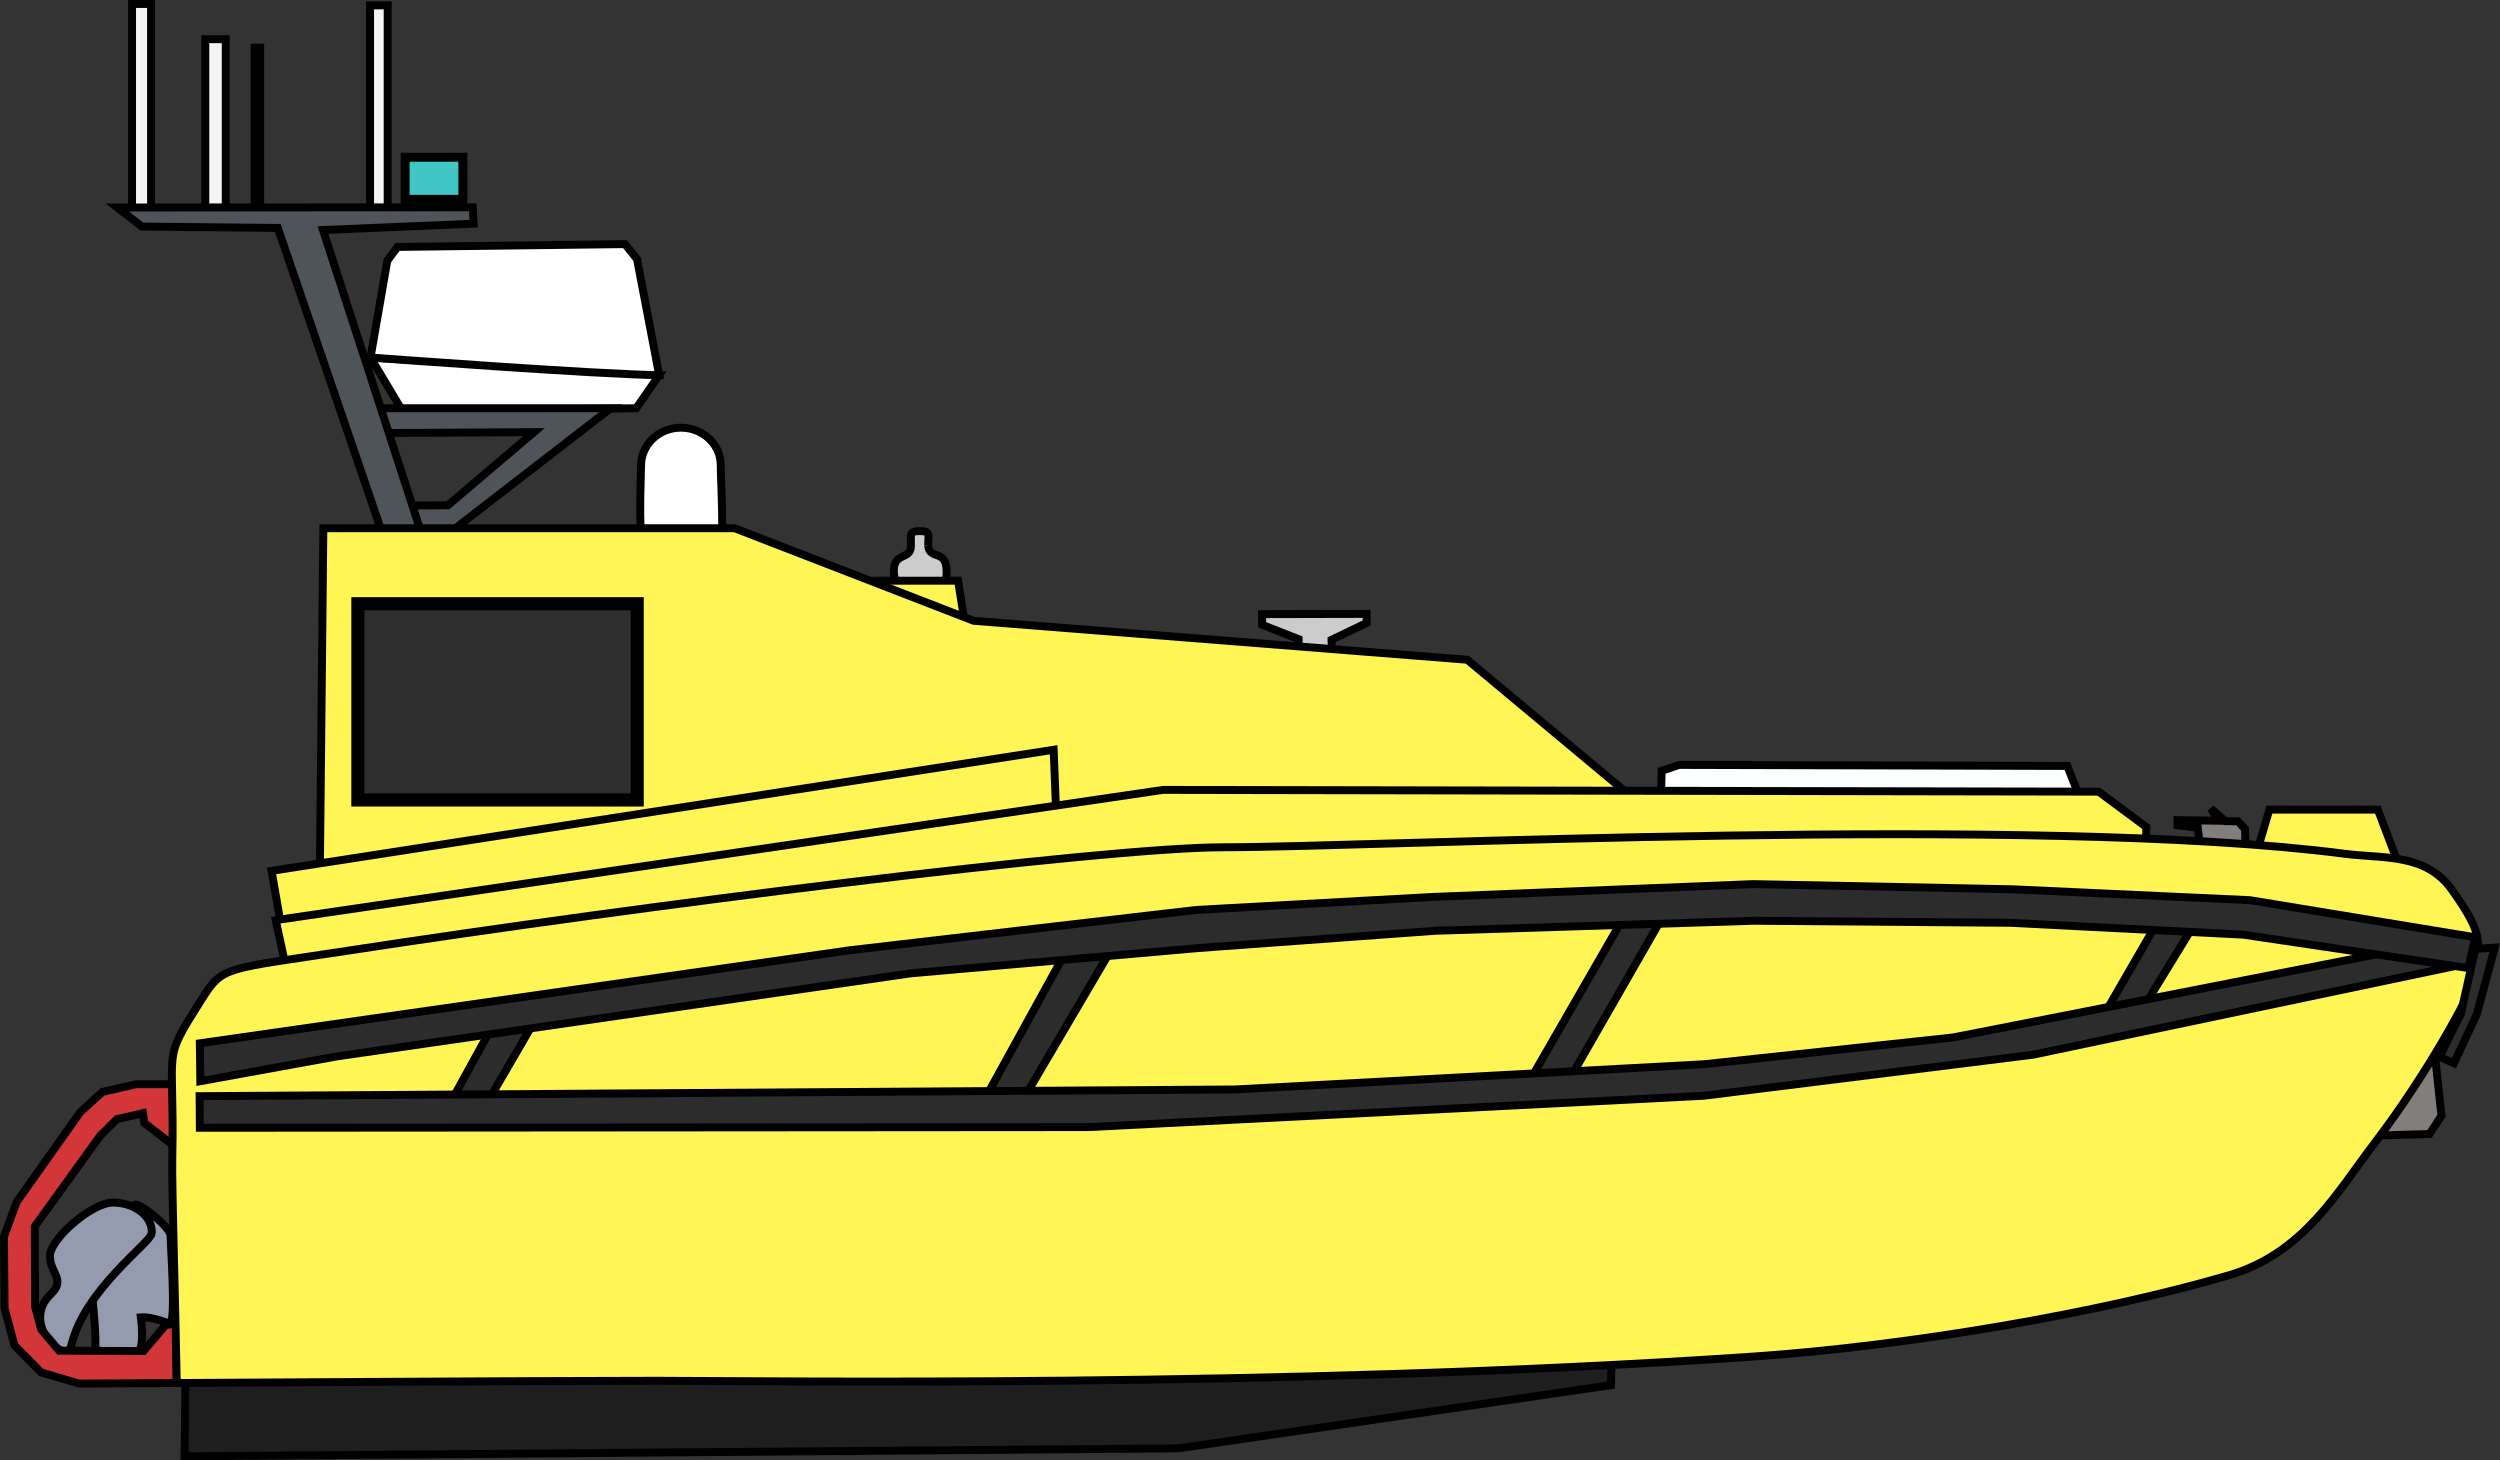 <?xml version="1.0" encoding="UTF-8" standalone="no"?>
<!-- Created with Inkscape (http://www.inkscape.org/) -->

<svg
   xmlns:dc="http://purl.org/dc/elements/1.1/"
   xmlns:cc="http://creativecommons.org/ns#"
   xmlns:rdf="http://www.w3.org/1999/02/22-rdf-syntax-ns#"
   xmlns:svg="http://www.w3.org/2000/svg"
   xmlns="http://www.w3.org/2000/svg"
   xmlns:sodipodi="http://sodipodi.sourceforge.net/DTD/sodipodi-0.dtd"
   xmlns:inkscape="http://www.inkscape.org/namespaces/inkscape"
   width="335.453mm"
   height="195.946mm"
   viewBox="0 0 335.453 195.946"
   version="1.1"
   id="svg8"
   inkscape:version="0.92.5 (2060ec1f9f, 2020-04-08)"
   sodipodi:docname="ben.svg"
   inkscape:export-filename="/home/roland/Documents/Drawings/ben.png"
   inkscape:export-xdpi="96"
   inkscape:export-ydpi="96">
  <rect x="0" y="0" width="335.453" height="195.946" fill="#333333" stroke="none"/>
  <defs
     id="defs2" />
  <sodipodi:namedview
     id="base"
     pagecolor="#ffffff"
     bordercolor="#666666"
     borderopacity="1.0"
     inkscape:pageopacity="0.0"
     inkscape:pageshadow="2"
     inkscape:zoom="0.7"
     inkscape:cx="1006.5949"
     inkscape:cy="336.12936"
     inkscape:document-units="mm"
     inkscape:current-layer="layer7"
     showgrid="false"
     inkscape:window-width="2543"
     inkscape:window-height="1538"
     inkscape:window-x="1200"
     inkscape:window-y="80"
     inkscape:window-maximized="0" />
  <g
     inkscape:groupmode="layer"
     id="layer7"
     inkscape:label="Mast"
     style="display:inline;opacity:1"
     transform="translate(65.438,-68.831)">
    <path
       style="opacity:1;fill:#ffffff;fill-opacity:1;stroke:#000000;stroke-width:1.065;stroke-miterlimit:4;stroke-dasharray:none;stroke-opacity:1"
       d="m -15.725,116.806 38.738,2.357 -3.074,4.441 -31.317,0.472 z"
       id="rect902"
       inkscape:connector-curvature="0"
       sodipodi:nodetypes="ccccc" />
    <path
       style="opacity:1;fill:#4e545a;fill-opacity:1;stroke:#000000;stroke-width:1.065;stroke-miterlimit:4;stroke-dasharray:none;stroke-opacity:1"
       d="m -16.103,123.609 h 32.607 l -21.181,16.37 -4.3,0.161 -1.549,-3.478 5.184,-0.03 11.555,-9.815 -22.317,0.134 z"
       id="rect886"
       inkscape:connector-curvature="0"
       sodipodi:nodetypes="ccccccccc" />
    <rect
       style="opacity:1;fill:#f4f4f4;fill-opacity:1;stroke:#000000;stroke-width:1.065;stroke-miterlimit:4;stroke-dasharray:none;stroke-opacity:1"
       id="rect889"
       width="2.74"
       height="22.962"
       x="-37.892"
       y="74.089" />
    <rect
       style="opacity:1;fill:#f4f4f4;fill-opacity:1;stroke:#000000;stroke-width:1.065;stroke-miterlimit:4;stroke-dasharray:none;stroke-opacity:1"
       id="rect891"
       width="2.551"
       height="27.97"
       x="-47.719"
       y="69.364" />
    <rect
       style="opacity:1;fill:#f4f4f4;fill-opacity:1;stroke:#000000;stroke-width:1.065;stroke-miterlimit:4;stroke-dasharray:none;stroke-opacity:1"
       id="rect893"
       width="2.362"
       height="27.403"
       x="-15.781"
       y="69.553" />
    <rect
       style="opacity:1;fill:#f4f4f4;fill-opacity:1;stroke:#000000;stroke-width:1.065;stroke-miterlimit:4;stroke-dasharray:none;stroke-opacity:1"
       id="rect895"
       width="0.756"
       height="22.584"
       x="-31.278"
       y="75.222" />
    <path
       style="opacity:1;fill:#ffffff;fill-opacity:1;stroke:#000000;stroke-width:1.065;stroke-miterlimit:4;stroke-dasharray:none;stroke-opacity:1"
       d="m -12.095,101.964 30.522,-0.378 1.611,2.014 2.975,15.562 c -7.478,-0.034 -38.738,-2.357 -38.738,-2.357 l 2.255,-12.99 z"
       id="rect899"
       inkscape:connector-curvature="0"
       sodipodi:nodetypes="ccccccc" />
    <path
       style="opacity:1;fill:#4e545a;fill-opacity:1;stroke:#000000;stroke-width:1.065;stroke-miterlimit:4;stroke-dasharray:none;stroke-opacity:1"
       d="m -49.704,96.673 47.707,-0.024 0.107,2.197 -20.214,0.848 13.127,40.446 -5.271,-0.059 -13.911,-40.667 -18.233,-0.183 z"
       id="rect883"
       inkscape:connector-curvature="0"
       sodipodi:nodetypes="ccccccccc" />
    <rect
       style="opacity:1;fill:#40c6c5;fill-opacity:1;stroke:#000000;stroke-width:1.201;stroke-miterlimit:4;stroke-dasharray:none;stroke-opacity:1"
       id="rect897"
       width="7.749"
       height="5.649"
       x="-11.078"
       y="89.929" />
  </g>
  <g
     inkscape:groupmode="layer"
     id="layer8"
     inkscape:label="Details"
     style="opacity:1"
     transform="translate(65.438,-68.831)">
    <path
       style="opacity:1;fill:#ffffff;fill-opacity:1;stroke:#000000;stroke-width:1.065;stroke-miterlimit:4;stroke-dasharray:none;stroke-opacity:1"
       d="m 31.271,131.226 c 2e-6,1.554 0.212,4.894 0.201,8.527 -0.006,1.965 -4.11,1.257 -5.405,1.257 -1.406,0 -5.44,0.587 -5.535,-1.246 -0.155,-2.966 -0.001,-5.357 0.048,-8.537 0.043,-2.767 2.393,-5.011 5.345,-5.011 2.952,0 5.345,2.244 5.345,5.011 z"
       id="path906"
       inkscape:connector-curvature="0"
       sodipodi:nodetypes="sssssss" />
    <path
       style="opacity:1;fill:#cccccc;fill-opacity:1;stroke:#000000;stroke-width:1.065;stroke-miterlimit:4;stroke-dasharray:none;stroke-opacity:1"
       d="m 59.106,142.053 c 0.174,2.021 2.535,0.307 2.475,3.623 0.093,2.85 -3.363,2.212 -3.845,2.212 -0.648,0 -3.042,0.492 -3.228,-2.116 -0.211,-2.956 2.236,-1.727 2.283,-3.624 0.037,-1.5 -0.332,-2.055 1.181,-2.055 1.513,0 1.134,0.46 1.134,1.961 z"
       id="path909"
       inkscape:connector-curvature="0"
       sodipodi:nodetypes="ccssssc" />
    <path
       style="display:inline;opacity:1;fill:#cccccc;fill-opacity:1;stroke:#000000;stroke-width:1.065;stroke-miterlimit:4;stroke-dasharray:none;stroke-opacity:1"
       d="m 103.901,151.238 14.032,-0.033 0.025,1.204 -4.725,2.275 0.023,1.532 -4.429,-0.044 -0.02,-1.582 -4.873,-1.916 z"
       id="rect912"
       inkscape:connector-curvature="0"
       sodipodi:nodetypes="ccccccccc" />
    <path
       style="opacity:1;fill:#fdffff;fill-opacity:1;stroke:#000000;stroke-width:1.065;stroke-miterlimit:4;stroke-dasharray:none;stroke-opacity:1"
       d="m 157.522,172.268 2.34,-0.802 52.089,0.14 1.795,4.536 h -56.318 z"
       id="rect916"
       inkscape:connector-curvature="0"
       sodipodi:nodetypes="cccccc" />
    <path
       style="opacity:1;fill:#817e7b;fill-opacity:1;stroke:#000000;stroke-width:1.065;stroke-miterlimit:4;stroke-dasharray:none;stroke-opacity:1"
       d="m 234.863,179.034 0.935,1.036 0.1,2.773 -6.178,-0.58 -0.253,-2.359 -2.723,-0.335 -0.006,-0.69 5.503,0.078 -1.021,-1.64 1.94,1.696 z"
       id="rect919"
       inkscape:connector-curvature="0"
       sodipodi:nodetypes="ccccccccccc" />
    <path
       style="opacity:1;fill:#817e7b;fill-opacity:1;stroke:#000000;stroke-width:1.065;stroke-miterlimit:4;stroke-dasharray:none;stroke-opacity:1"
       d="m 261.189,209.436 0.969,9.121 -1.604,2.439 -8.219,0.234 z"
       id="rect922"
       inkscape:connector-curvature="0"
       sodipodi:nodetypes="ccccc" />
  </g>
  <g
     inkscape:groupmode="layer"
     id="layer3"
     inkscape:label="Hatch"
     style="display:inline;opacity:1"
     transform="translate(65.438,-68.831)">
    <path
       style="opacity:1;fill:#fff555;fill-opacity:1;stroke:#000000;stroke-width:1.065;stroke-miterlimit:4;stroke-dasharray:none;stroke-opacity:1"
       d="m 52.066,146.754 h 11.056 l 1.228,7.843 -12.652,-6.839 z"
       id="rect843"
       inkscape:connector-curvature="0"
       sodipodi:nodetypes="ccccc" />
    <path
       style="opacity:1;fill:#fff555;fill-opacity:1;stroke:#000000;stroke-width:1.065;stroke-miterlimit:4;stroke-dasharray:none;stroke-opacity:1"
       d="m -22.05,139.712 h 55.191 l 32.068,12.418 66.227,5.227 21.524,17.95 -175.482,10.961 z"
       id="rect837"
       inkscape:connector-curvature="0"
       sodipodi:nodetypes="ccccccc" />
    <path
       style="opacity:1;fill:#fff555;fill-opacity:1;stroke:#000000;stroke-width:1.065;stroke-miterlimit:4;stroke-dasharray:none;stroke-opacity:1"
       d="m -28.999,185.682 104.942,-16.248 0.362,9.165 -104.052,14.304 z"
       id="rect834"
       inkscape:connector-curvature="0"
       sodipodi:nodetypes="ccccc" />
    <path
       style="opacity:1;fill:#fff555;fill-opacity:1;stroke:#000000;stroke-width:1.065;stroke-miterlimit:4;stroke-dasharray:none;stroke-opacity:1"
       d="m -28.443,192.301 119.063,-17.481 125.538,0.235 6.399,4.749 -0.062,3.924 -249.237,16.416 z"
       id="rect831"
       inkscape:connector-curvature="0"
       sodipodi:nodetypes="ccccccc" />
    <path
       style="opacity:1;fill:#fff555;fill-opacity:1;stroke:#000000;stroke-width:1.065;stroke-miterlimit:4;stroke-dasharray:none;stroke-opacity:1"
       d="m 239.07,177.465 h 14.552 l 2.835,7.465 -19.088,-1.701 z"
       id="rect840"
       inkscape:connector-curvature="0"
       sodipodi:nodetypes="ccccc" />
  </g>
  <g
     inkscape:groupmode="layer"
     id="layer9"
     inkscape:label="Access panel"
     transform="translate(65.438,-68.831)">
    <rect
       style="opacity:1;fill:#2e2e2e;fill-opacity:1;stroke:#000000;stroke-width:1.756;stroke-miterlimit:4;stroke-dasharray:none;stroke-opacity:1"
       id="rect926"
       width="37.485"
       height="26.334"
       x="-17.419"
       y="149.84" />
  </g>
  <g
     inkscape:groupmode="layer"
     id="layer5"
     inkscape:label="Skegs"
     style="opacity:1"
     transform="translate(65.438,-68.831)">
    <path
       style="opacity:1;fill:#1e1e1e;fill-opacity:1;stroke:#000000;stroke-width:1.065;stroke-miterlimit:4;stroke-dasharray:none;stroke-opacity:1"
       d="m -40.538,251.737 191.35,-1.228 -0.082,4.178 -58.055,8.484 -133.347,1.069 z"
       id="rect869"
       inkscape:connector-curvature="0"
       sodipodi:nodetypes="cccccc" />
  </g>
  <g
     inkscape:groupmode="layer"
     id="layer6"
     inkscape:label="Jet Drive"
     style="opacity:1"
     transform="translate(65.438,-68.831)">
    <path
       style="opacity:1;fill:#959baf;fill-opacity:1;stroke:#000000;stroke-width:1.065;stroke-miterlimit:4;stroke-dasharray:none;stroke-opacity:1"
       d="m -42.563,234.626 c 3e-6,1.07 0.804,11.793 -0.1,11.793 -0.222,0 -2.324,-0.942 -3.863,-0.82 0,0 0.667,4.902 -0.806,4.896 -1.348,-0.005 -5.351,0.031 -5.351,0.031 0.219,-2.666 -0.303,-6.701 -0.303,-7.047 2e-6,-1.07 4.809,-13.029 5.713,-13.029 0.904,0 4.711,3.106 4.711,4.176 z"
       id="path876"
       inkscape:connector-curvature="0"
       sodipodi:nodetypes="ssssssss" />
    <path
       style="opacity:1;fill:#959baf;fill-opacity:1;stroke:#000000;stroke-width:1.065;stroke-miterlimit:4;stroke-dasharray:none;stroke-opacity:1"
       d="m -45.074,234.303 c -0.077,1.249 -9.04,7.543 -10.805,15.087 -0.65,2.779 -6.923,-2.899 -2.745,-6.901 2.073,-1.985 -0.119,-2.843 -0.119,-5.113 10e-7,-2.27 5.601,-7.184 8.471,-7.184 2.87,0 5.337,1.845 5.197,4.11 z"
       id="path873"
       inkscape:connector-curvature="0"
       sodipodi:nodetypes="ssssss" />
    <path
       style="opacity:1;fill:#d23638;fill-opacity:1;stroke:#000000;stroke-width:1.065;stroke-miterlimit:4;stroke-dasharray:none;stroke-opacity:1"
       d="m -47.2,214.318 h 5.103 v 8.268 l -3.969,-3.071 -0.195,-1.313 -3.49,0.796 -2.298,2.295 -8.727,12.112 0.043,10.78 0.831,3.041 2.4,2.838 11.323,0.055 2.966,-3.497 1.424,-0.195 0.066,7.98 -13.129,0.071 -5.068,-1.5 -3.579,-3.629 -1.329,-4.979 -0.075,-9.615 1.699,-4.639 8.541,-12.066 2.98,-2.71 z"
       id="rect879"
       inkscape:connector-curvature="0"
       sodipodi:nodetypes="cccccccccccccccccccccccc" />
  </g>
  <g
     inkscape:groupmode="layer"
     id="layer2"
     inkscape:label="Hull"
     style="display:inline;opacity:1"
     transform="translate(65.438,-68.831)">
    <path
       style="opacity:1;fill:#fff555;fill-opacity:1;stroke:#000000;stroke-width:1.065;stroke-miterlimit:4;stroke-dasharray:none;stroke-opacity:1"
       d="m 266.319,200.736 c -0.296,1.483 -5.928,12.039 -13.151,21.5 -5.021,6.577 -9.513,14.776 -19.515,17.708 -17.126,5.019 -42.838,9.491 -64.185,10.937 -62.761,4.25 -132.675,3.223 -146.859,3.223 -15.665,0 -64.332,0.302 -64.332,0.302 -0.171,-10.32 -0.678,-26.45 -0.596,-30.236 0.334,-15.434 -1.565,-12.552 3.894,-21.181 2.939,-4.647 2.964,-4.03 19.995,-6.643 37.861,-5.809 100.778,-13.827 117.202,-13.827 19.994,0 109.435,-4.462 150.336,0.865 5.293,0.689 10.919,-0.109 14.453,4.84 4.565,6.392 3.799,7.306 2.759,12.511 z"
       id="path827"
       inkscape:connector-curvature="0"
       sodipodi:nodetypes="sssssssssssss" />
  </g>
  <g
     inkscape:groupmode="layer"
     id="layer4"
     inkscape:label="Bumpers"
     style="opacity:1"
     transform="translate(65.438,-68.831)">
    <path
       style="opacity:1;fill:#2c2c2c;fill-opacity:1;stroke:#000000;stroke-width:1.065;stroke-miterlimit:4;stroke-dasharray:none;stroke-opacity:1"
       d="m 266.709,196.151 2.599,-0.165 -2.398,8.916 -3.083,6.605 -1.914,-0.874 2.831,-5.718 z"
       id="rect853"
       inkscape:connector-curvature="0"
       sodipodi:nodetypes="ccccccc" />
    <path
       style="opacity:1;fill:#2c2c2c;fill-opacity:1;stroke:#000000;stroke-width:1.065;stroke-miterlimit:4;stroke-dasharray:none;stroke-opacity:1"
       d="m 223.793,193.026 4.962,0.234 -7.149,11.669 -4.962,0.468 z"
       id="rect856"
       inkscape:connector-curvature="0"
       sodipodi:nodetypes="ccccc" />
    <path
       style="opacity:1;fill:#2c2c2c;fill-opacity:1;stroke:#000000;stroke-width:1.065;stroke-miterlimit:4;stroke-dasharray:none;stroke-opacity:1"
       d="m 152.277,192.197 5.279,-0.167 -11.994,20.914 -5.78,0.969 z"
       id="rect859"
       inkscape:connector-curvature="0"
       sodipodi:nodetypes="ccccc" />
    <path
       style="opacity:1;fill:#2c2c2c;fill-opacity:1;stroke:#000000;stroke-width:1.065;stroke-miterlimit:4;stroke-dasharray:none;stroke-opacity:1"
       d="m 77.391,196.884 6.237,-0.567 -11.717,19.938 -5.292,0.189 z"
       id="rect862"
       inkscape:connector-curvature="0"
       sodipodi:nodetypes="ccccc" />
    <path
       style="opacity:1;fill:#2c2c2c;fill-opacity:1;stroke:#000000;stroke-width:1.065;stroke-miterlimit:4;stroke-dasharray:none;stroke-opacity:1"
       d="M 0.52,206.758 6.473,205.53 0.236,216.255 -4.63,216.113 Z"
       id="rect865"
       inkscape:connector-curvature="0"
       sodipodi:nodetypes="ccccc" />
    <path
       style="opacity:1;fill:#2c2c2c;fill-opacity:1;stroke:#000000;stroke-width:1.065;stroke-miterlimit:4;stroke-dasharray:none;stroke-opacity:1"
       d="m -38.654,215.917 138.914,-0.9 62.944,-3.385 33.437,-3.596 58.13,-11.413 9.344,1.807 -56.721,11.915 -44.202,5.514 -82.534,4.207 -119.279,0.093 z"
       id="rect847"
       inkscape:connector-curvature="0"
       sodipodi:nodetypes="ccccccccccc" />
    <path
       style="opacity:1;fill:#2c2c2c;fill-opacity:1;stroke:#000000;stroke-width:1.065;stroke-miterlimit:4;stroke-dasharray:none;stroke-opacity:1"
       d="m -38.626,208.822 87.229,-12.486 46.463,-5.41 31.75,-1.744 42.985,-1.72 34.826,0.695 31.841,1.463 30.236,4.981 -0.935,4.13 -30.198,-4.486 -31.273,-1.592 -34.442,-0.272 -42.721,1.343 -31.859,2.324 -38.514,3.387 -77.055,11.155 -18.264,3.319 z"
       id="rect850"
       inkscape:connector-curvature="0"
       sodipodi:nodetypes="cccccccccccccccccc" />
  </g>
</svg>
